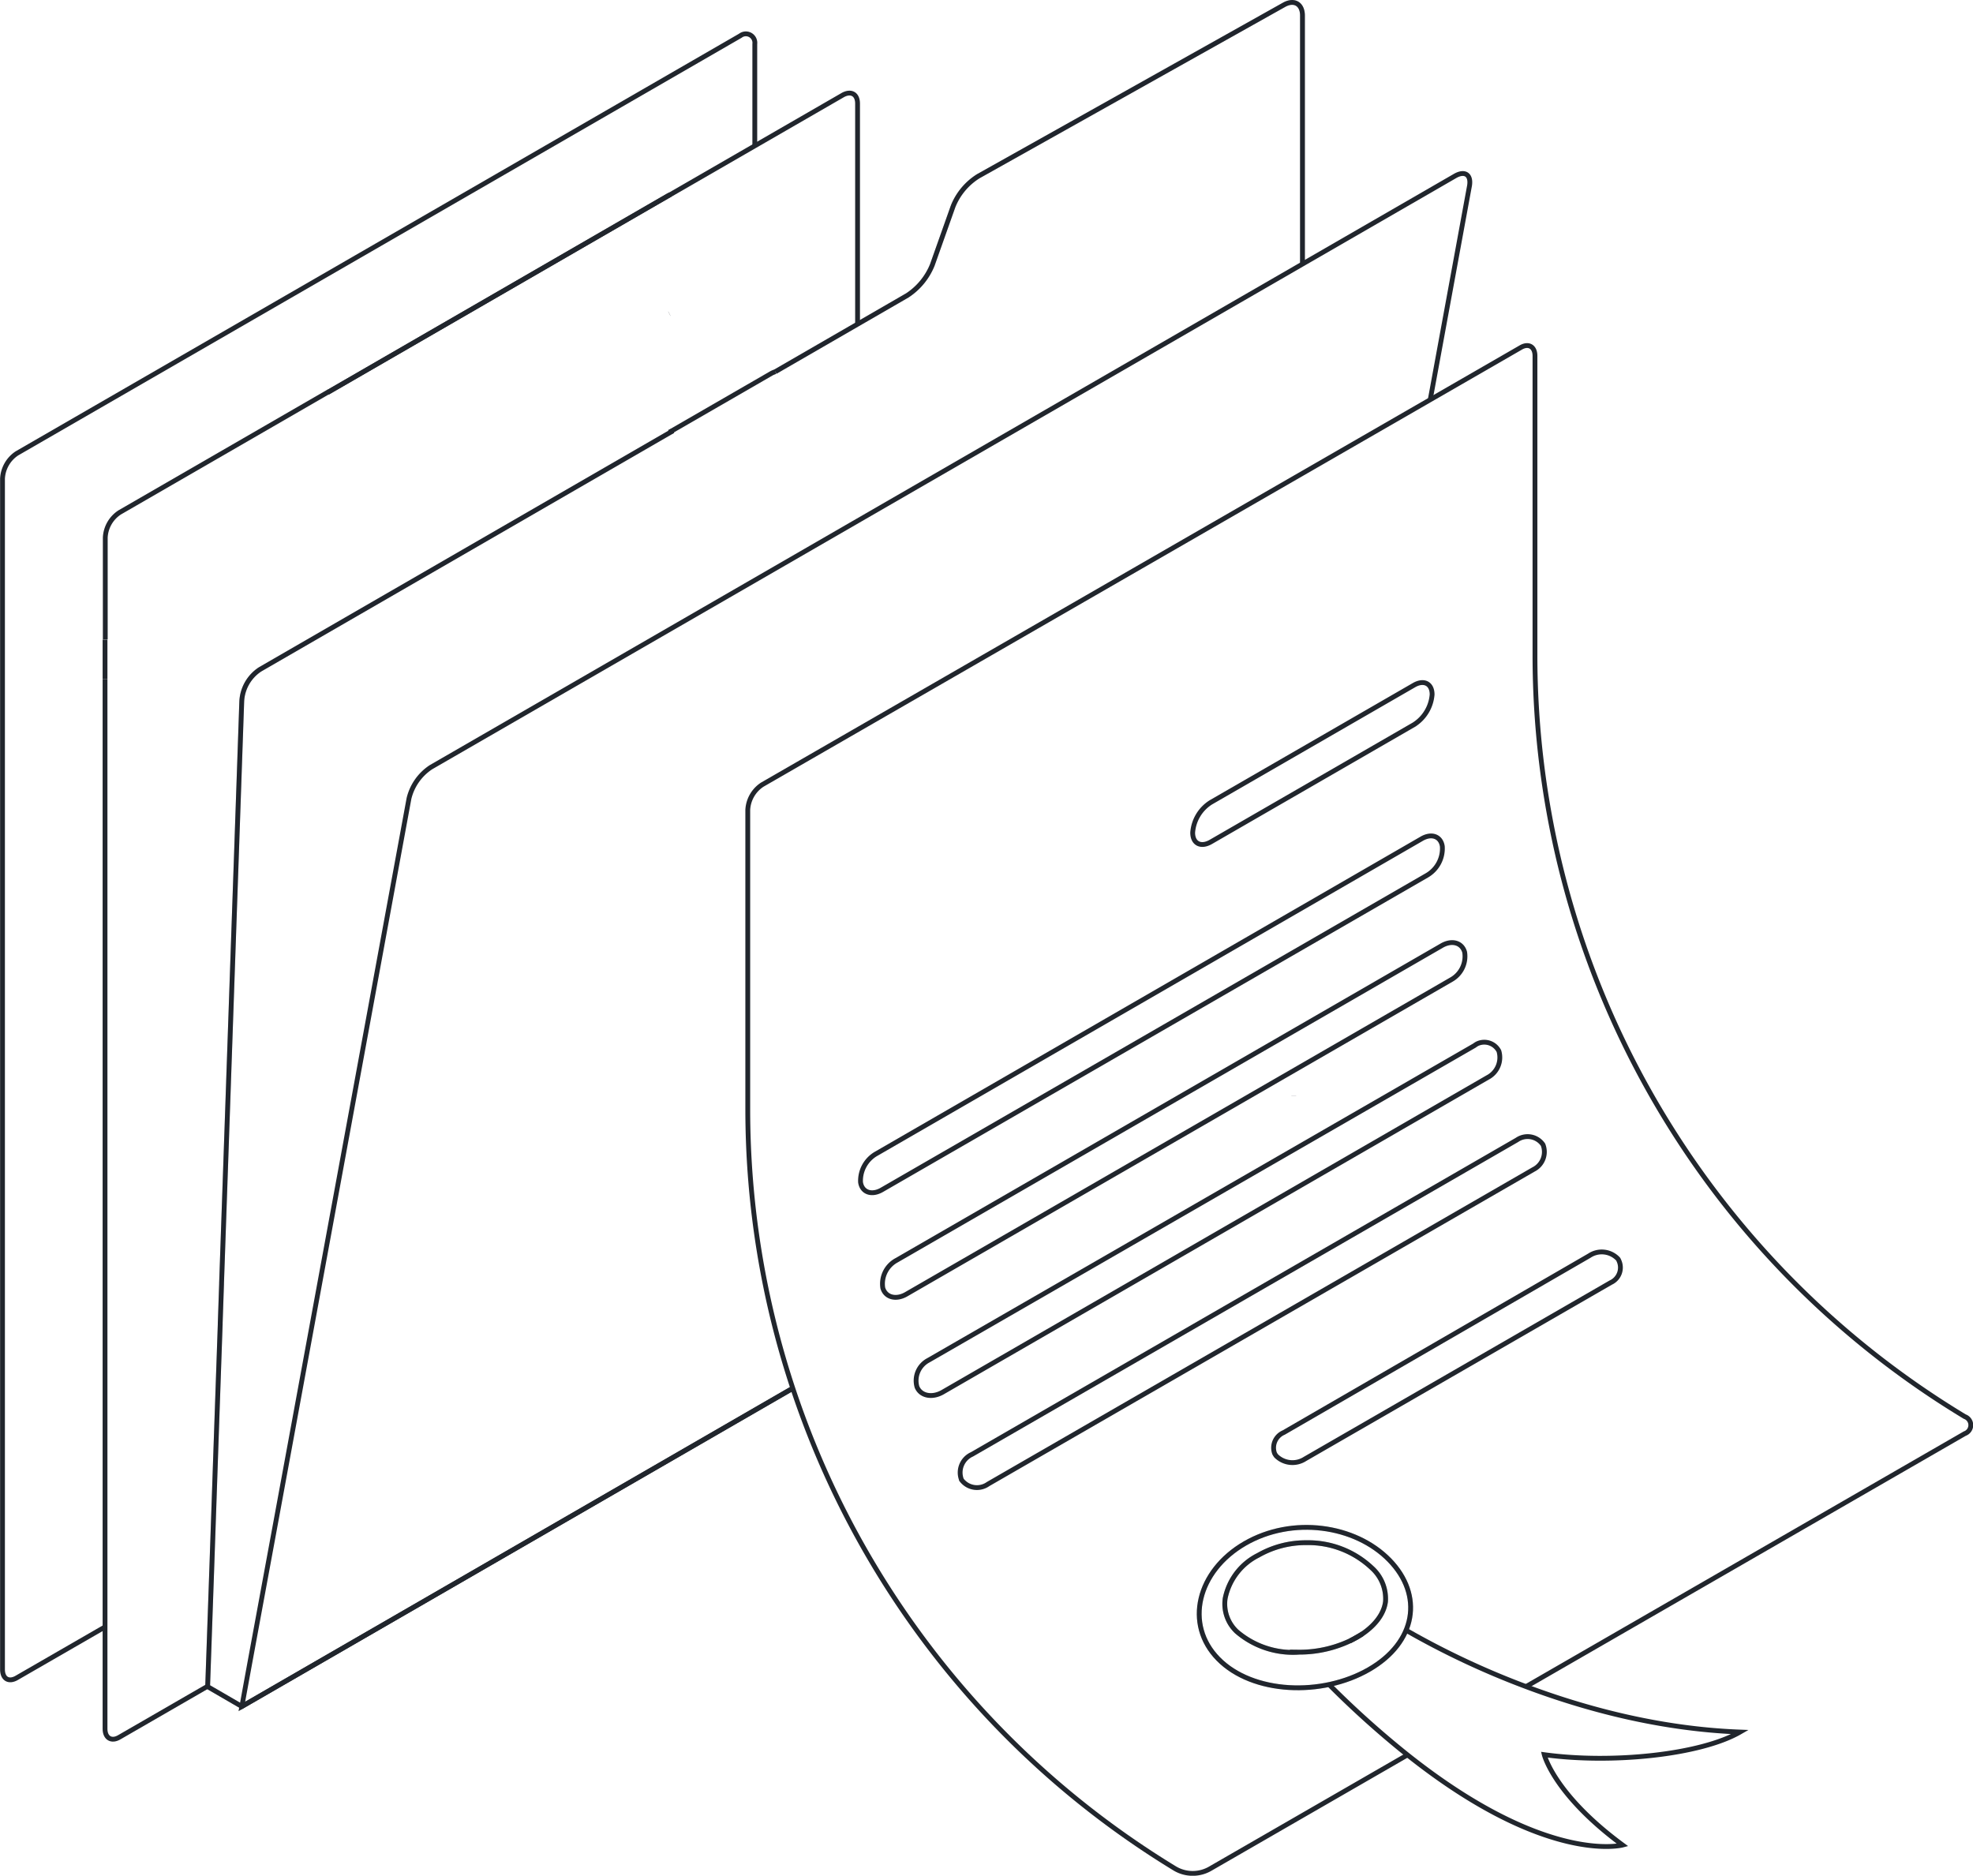 <svg xmlns="http://www.w3.org/2000/svg" viewBox="0 0 409.71 389.5"><defs><style>.cls-1,.cls-2,.cls-3{fill:none;stroke:#21262d;}.cls-2{opacity:0.2;}.cls-2,.cls-3{isolation:isolate;}.cls-3{opacity:0.3;}</style></defs><g id="Layer_2" data-name="Layer 2"><g id="Layer_1-2" data-name="Layer 1"><line class="cls-1" x1="268.66" y1="227.57" x2="268.66" y2="227.56"/><path class="cls-1" d="M164.64,288.29,50.22,354.35l-7.1-4.12v-.1L44,325,44.86,300l.29-8.37.58-16.64v-.21l.28-8.18v-.17l.58-16.66v0l.29-8.34h0l.58-16.73v-.07l.29-8.3v0l.58-16.76v0l.29-8.34v0l.58-16.63v-.07l1-28.83A8.43,8.43,0,0,1,54,139l85.75-49.54h0"/><path class="cls-1" d="M161,77.18h0l17.05-9.85,10.38-6A13.67,13.67,0,0,0,193.61,55l4.31-12.16a13.12,13.12,0,0,1,5.25-6.26L266.64,1c2.1-1.18,3.83-.18,3.83,2.23v51.6"/><line class="cls-2" x1="268.66" y1="227.57" x2="268.66" y2="227.56"/><path class="cls-2" d="M164.64,288.29,50.22,354.35l-7.1-4.12v-.1L44,325,44.86,300l.29-8.37.58-16.64v-.21l.28-8.18v-.17l.58-16.66v0l.29-8.34h0l.58-16.73v-.07l.29-8.3v0l.58-16.76v0l.29-8.34v0l.58-16.63v-.07l1-28.83A8.43,8.43,0,0,1,54,139l85.75-49.54h0"/><path class="cls-2" d="M161,77.18h0l17.05-9.85,10.38-6A13.67,13.67,0,0,0,193.61,55l4.31-12.16a13.12,13.12,0,0,1,5.25-6.26L266.64,1c2.1-1.18,3.83-.18,3.83,2.23v51.6"/><path class="cls-1" d="M21.81,141v-8.19m135-53.19v-.14m-135,258.35L3.52,348.38c-1.68,1-3,.24-3-1.72V99.39a6.68,6.68,0,0,1,3-5.25L153.74,7.42v0a1.87,1.87,0,0,1,3,1.72V30.26"/><path class="cls-1" d="M139.21,40.4h0l-.48.24L68.2,81.4l-.07,0"/><line class="cls-1" x1="139.01" y1="65.14" x2="138.99" y2="65.15"/><path class="cls-1" d="M139,89.76a4.43,4.43,0,0,1,.79-.31h0"/><path class="cls-1" d="M21.81,141V359c0,1.92,1.36,2.71,3,1.72l18.27-10.55"/><path class="cls-1" d="M178.08,67.32V21.52c0-2-1.35-2.69-3-1.82L156.78,30.26,139.21,40.4h0l-71,41-.07,0-43.28,25a6.59,6.59,0,0,0-3,5.25v21.12"/><path class="cls-1" d="M139,89.76l17.81-10.28,3.34-1.93a4.26,4.26,0,0,1,.88-.37h0"/><line class="cls-1" x1="278.37" y1="183.94" x2="278.37" y2="183.93"/><line class="cls-1" x1="268.66" y1="227.57" x2="268.66" y2="227.56"/><path class="cls-1" d="M164.63,288.25,50.22,354.35,51.93,345,57,317.52,84.93,165.8a10.79,10.79,0,0,1,4.58-6.5l67.27-38.83,21.3-12.3,92.39-53.34,31.67-18.28c2.07-1.2,3.43-.24,3,2.11L297,83"/><line class="cls-1" x1="283.45" y1="156.35" x2="283.45" y2="156.34"/><path class="cls-1" d="M292.28,364.41,251.37,388a7.25,7.25,0,0,1-7.39,0,184.68,184.68,0,0,1-79.34-99.7s0,0,0,0a184.32,184.32,0,0,1-9.36-57.94V168.19a6.66,6.66,0,0,1,3-5.25L297,83l18.75-10.81c1.66-1,3-.21,3,1.71V136A184.67,184.67,0,0,0,408,294.16v0a1.87,1.87,0,0,1,0,3.53l-91.07,52.51"/><path id="Path" class="cls-1" d="M247.67,172.9c0,2.27,1.71,3.12,3.79,1.91l42.15-24.33a8.15,8.15,0,0,0,3.78-6.26c0-2.29-1.72-3.14-3.78-1.94L251.46,166.6A8.11,8.11,0,0,0,247.67,172.9Z"/><path id="Path-2" data-name="Path" class="cls-1" d="M178.7,245.5c.31,2.1,2.32,2.78,4.41,1.58l113.23-65.33a6.45,6.45,0,0,0,3.17-6c-.31-2.07-2.21-2.79-4.29-1.58L182,239.55a6.47,6.47,0,0,0-3.3,5.95Z"/><path id="Path-3" data-name="Path" class="cls-1" d="M183.32,267.45c.56,1.94,2.72,2.52,4.83,1.32l113.23-65.35a5.55,5.55,0,0,0,2.77-5.69c-.55-2-2.65-2.58-4.74-1.38L186.18,261.7a5.55,5.55,0,0,0-2.86,5.75Z"/><path id="Path-4" data-name="Path" class="cls-1" d="M190.42,288c.75,1.83,3.07,2.33,5.25,1.13L308.9,223.75a4.68,4.68,0,0,0,2.36-5.49,3.42,3.42,0,0,0-4.52-1.51,4.35,4.35,0,0,0-.55.36L192.8,282.46A4.77,4.77,0,0,0,190.42,288Z"/><path id="Path-5" data-name="Path" class="cls-1" d="M199.65,307.27a4,4,0,0,0,5.54.89l113.23-65.31a4.08,4.08,0,0,0,2-5.15,3.88,3.88,0,0,0-5.4-1h0L201.83,302a4.14,4.14,0,0,0-2.18,5.24Z"/><path id="Path-6" data-name="Path" class="cls-1" d="M265,302.31a4.8,4.8,0,0,0,6,.63l63.48-36.61a3.42,3.42,0,0,0,1.71-4.53h0a1.85,1.85,0,0,0-.19-.37,4.64,4.64,0,0,0-5.95-.69l-63.48,36.73a3.43,3.43,0,0,0-1.9,4.31,3.32,3.32,0,0,0,.33.53Z"/><path class="cls-1" d="M292,338.53a169.85,169.85,0,0,0,24.89,11.69c12.38,4.65,27.83,8.81,44.44,9.44-8.14,4.7-26.48,6.64-40.65,4.7,0,0,2,8.24,16.27,18.76,0,0-15.78,4.25-44.67-18.71A192.3,192.3,0,0,1,276,349.8"/><path class="cls-1" d="M280.37,340.7l.05,0,2.52-1.44,0,0"/><path id="Path-7" data-name="Path" class="cls-1" d="M253,344.49c7.12,7.24,21.48,7.84,31.29,2.18s11.34-15.44,4.22-22.73-20.15-9.13-30-3.43S245.9,337.29,253,344.49Z"/><path id="Path-8" data-name="Path" class="cls-2" d="M253,344.49c7.12,7.24,21.48,7.84,31.29,2.18s11.34-15.44,4.22-22.73-20.15-9.13-30-3.43S245.9,337.29,253,344.49Z"/><path id="Path-9" data-name="Path" class="cls-1" d="M269.51,343.07A24.65,24.65,0,0,0,281.76,340c3.43-2,5.59-4.63,5.95-7.41a8.58,8.58,0,0,0-2.83-7,19.26,19.26,0,0,0-13.59-5.25,19.89,19.89,0,0,0-10,2.61,12.85,12.85,0,0,0-6.87,8.95,7.88,7.88,0,0,0,2.37,6.87,17.94,17.94,0,0,0,12.75,4.32Z"/><path id="Path-10" data-name="Path" class="cls-3" d="M269.51,343.07A24.65,24.65,0,0,0,281.76,340c3.43-2,5.59-4.63,5.95-7.41a8.58,8.58,0,0,0-2.83-7,19.26,19.26,0,0,0-13.59-5.25,19.89,19.89,0,0,0-10,2.61,12.85,12.85,0,0,0-6.87,8.95,7.88,7.88,0,0,0,2.37,6.87,17.94,17.94,0,0,0,12.75,4.32Z"/></g></g></svg>